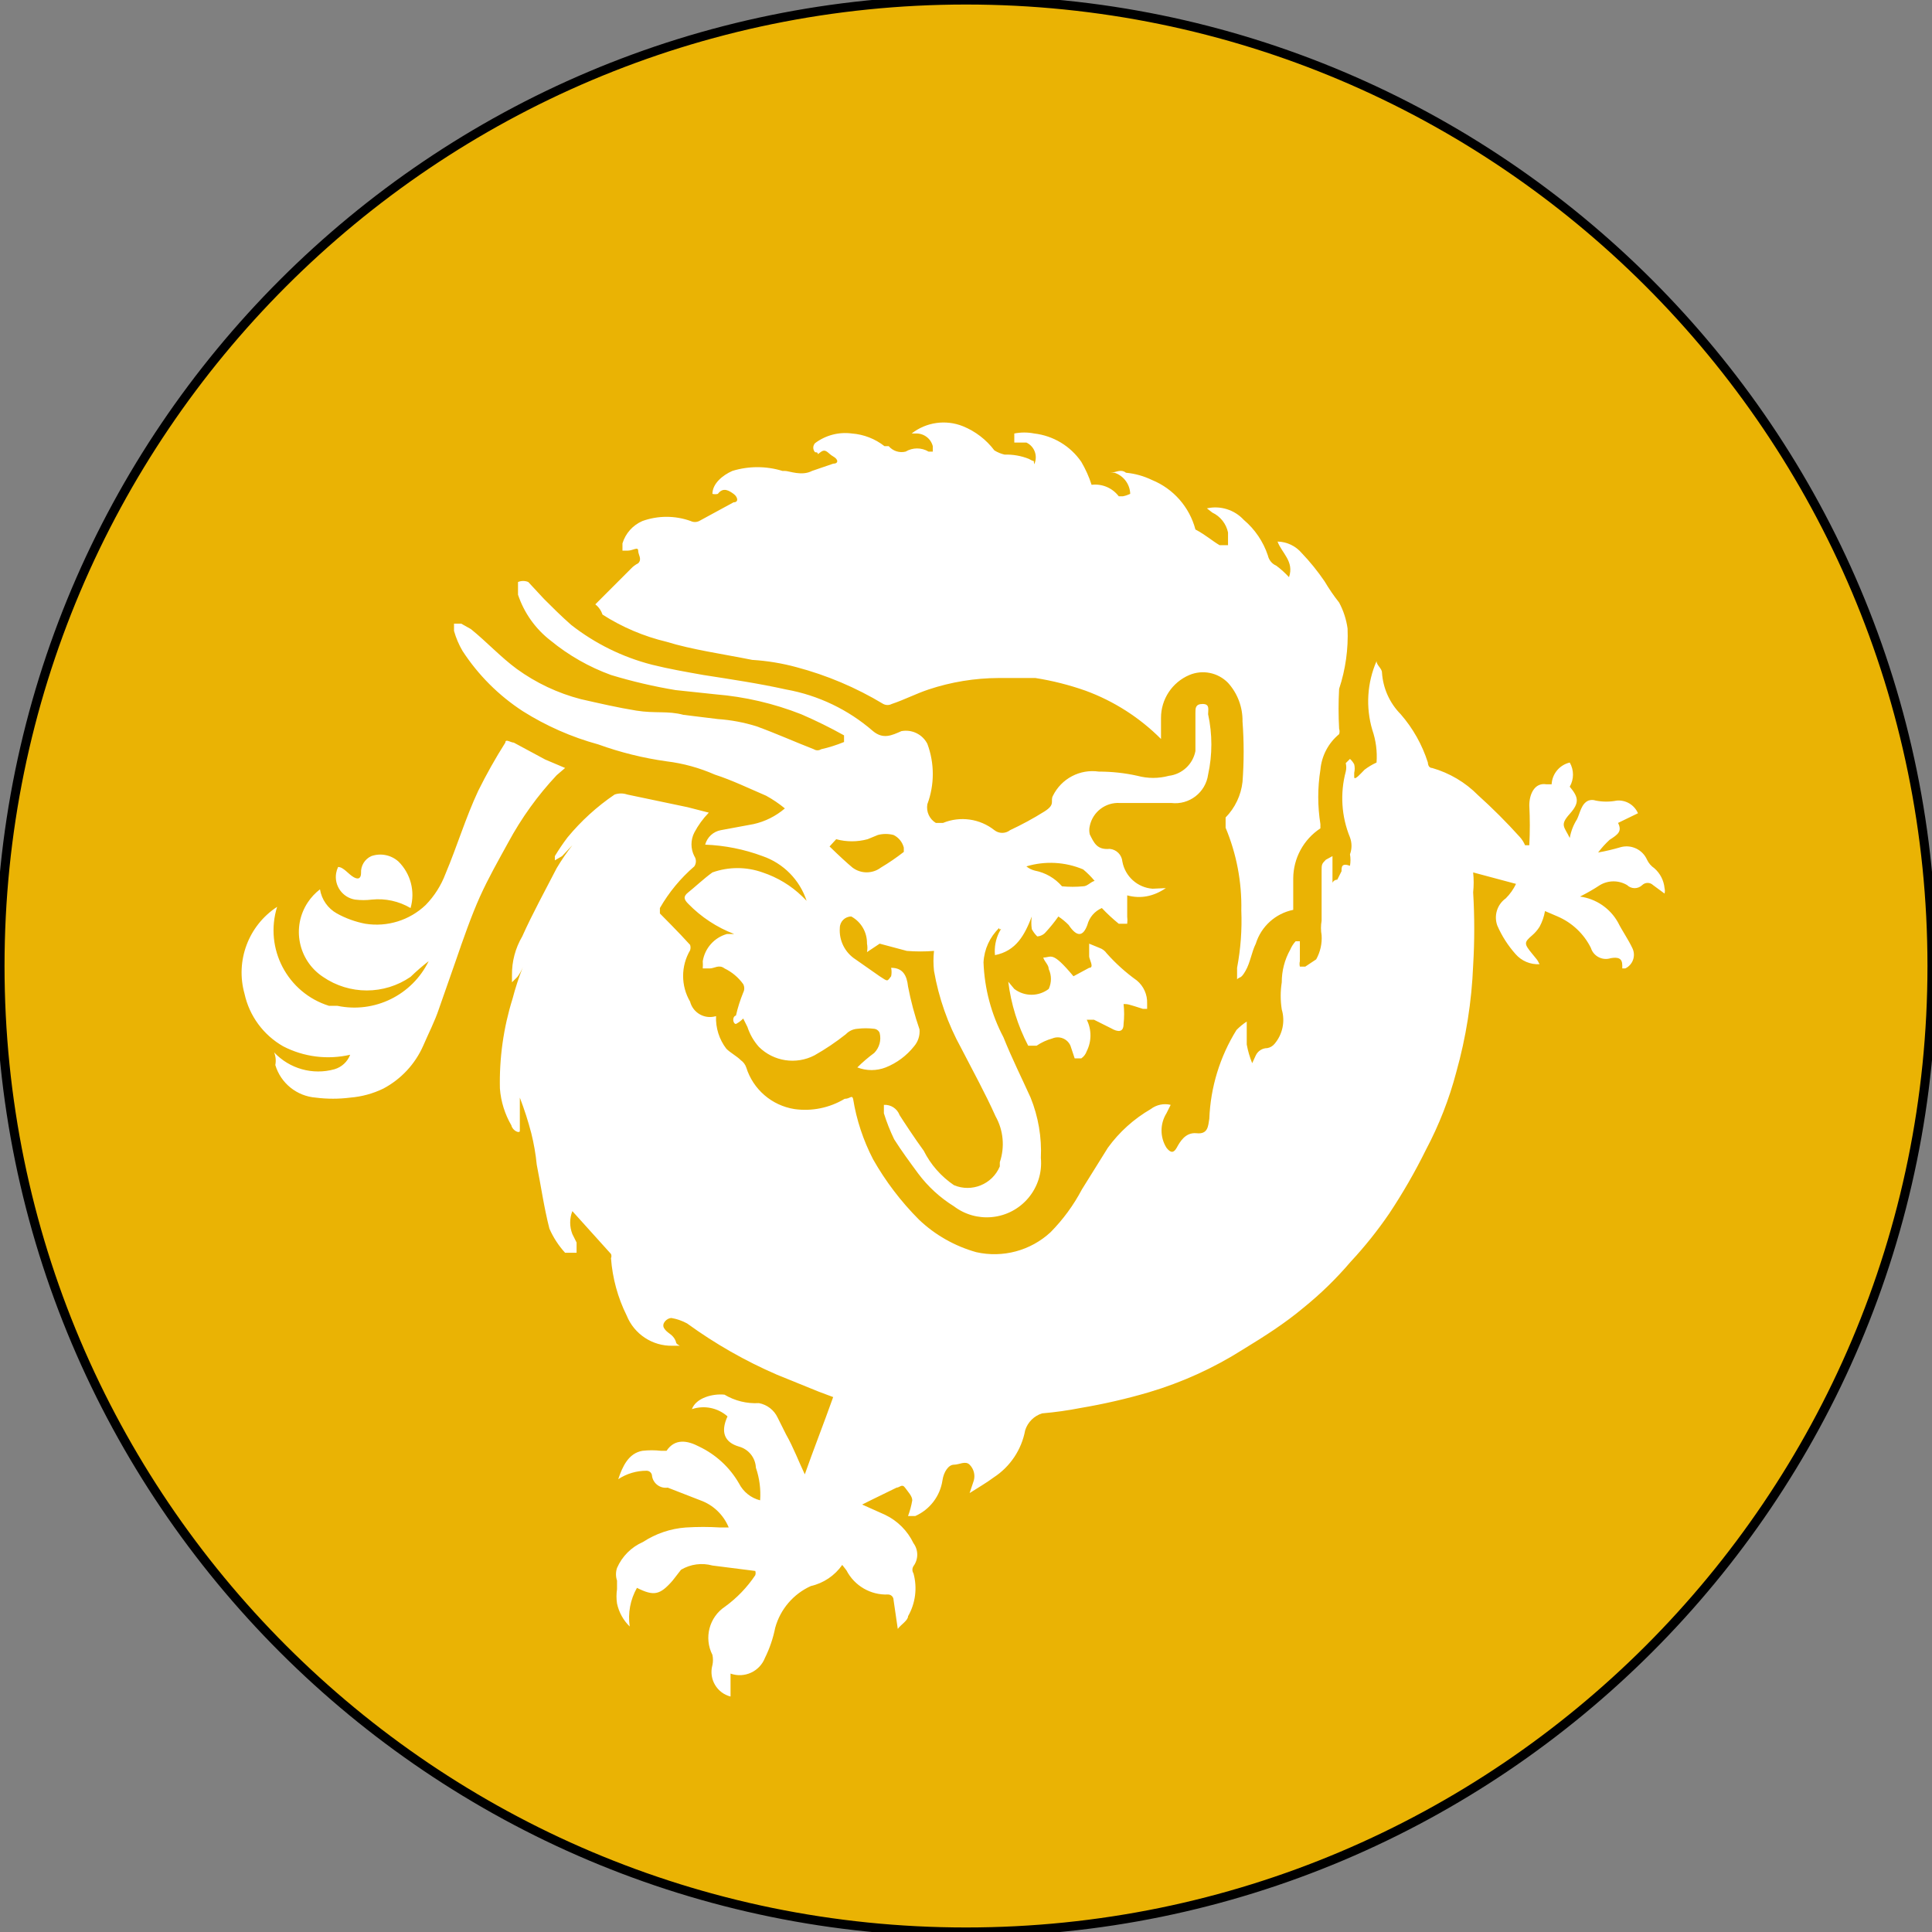 <?xml version="1.0" encoding="UTF-8" standalone="no"?>
<!DOCTYPE svg PUBLIC "-//W3C//DTD SVG 1.1//EN" "http://www.w3.org/Graphics/SVG/1.1/DTD/svg11.dtd">
<svg version="1.1" xmlns="http://www.w3.org/2000/svg" xmlns:xlink="http://www.w3.org/1999/xlink" preserveAspectRatio="xMidYMid meet" viewBox="0 0 640 640" width="640" height="640"><rect x="0" y="0" width="640" height="640" fill="#808080" stroke="none"/><defs><path d="M320 0C143.27 0 0 143.27 0 320C0 496.73 143.27 640 320 640C496.73 640 640 496.73 640 320C640 143.27 496.73 0 320 0Z" id="a6t7czVih"></path><path d="M444.4 288.6C444.4 287.2 444.4 285.8 447.2 286.8C447.42 285.54 447.42 284.26 447.2 283C447.87 281.19 447.87 279.21 447.2 277.4C444.36 270.48 443.87 262.82 445.8 255.6C446.02 254.68 446.02 253.72 445.8 252.8C445.94 252.66 447.06 251.54 447.2 251.4C447.77 251.91 448.24 252.52 448.6 253.2C448.82 254.12 448.82 255.08 448.6 256C448.6 256.14 448.6 257.26 448.6 257.4C448.6 258.8 451 256 452 255C453.24 254.05 454.58 253.24 456 252.6C456.27 248.94 455.79 245.27 454.6 241.8C452.37 234.27 452.87 226.2 456 219C456 220.4 457.8 221.4 457.8 222.8C458.14 228 460.34 232.9 464 236.6C468.06 241.26 471.12 246.7 473 252.6C473 252.6 473 254.4 474.4 254.4C480.16 256.06 485.4 259.14 489.6 263.4C494.44 267.76 499.04 272.36 503.4 277.2C504.16 278.02 504.76 278.97 505.2 280C505.34 280 506.46 280 506.6 280C506.83 275.6 506.83 271.2 506.6 266.8C506.6 263 508.4 259.2 512.2 259.8C512.38 259.8 513.82 259.8 514 259.8C514.17 256.33 516.62 253.4 520 252.6C521.43 255.08 521.43 258.12 520 260.6C522.8 264 523.4 265.8 520 269.6C516.6 273.4 518.2 273.8 520 277.6C520.39 275.4 521.2 273.29 522.4 271.4C523.4 269.4 523.8 266.2 526.2 265.2C526.98 264.93 527.82 264.93 528.6 265.2C530.91 265.66 533.29 265.66 535.6 265.2C538.59 264.95 541.41 266.64 542.6 269.4C541.94 269.72 536.66 272.28 536 272.6C537.4 275.4 536 276.4 533.2 278.2C531.81 279.48 530.53 280.89 529.4 282.4C531.97 281.95 534.5 281.34 537 280.6C540.51 279.71 544.15 281.49 545.6 284.8C546.14 285.93 546.96 286.9 548 287.6C549.94 289.28 551.16 291.65 551.4 294.2C551.55 294.79 551.55 295.41 551.4 296C551.02 295.72 547.98 293.48 547.6 293.2C546.59 292.23 545.01 292.23 544 293.2C542.61 294.55 540.39 294.55 539 293.2C536.23 291.55 532.77 291.55 530 293.2C527.88 294.6 525.67 295.86 523.4 297C528.72 297.72 533.39 300.9 536 305.6C537.4 308.4 539.4 311.2 540.8 314.2C541.94 316.69 540.87 319.63 538.4 320.8C538.33 320.8 538 320.8 537.4 320.8C537.4 320.2 537.4 319.87 537.4 319.8C537.4 317.4 536 317 533.6 317.4C530.87 318.3 527.93 316.82 527.03 314.1C527.02 314.06 527.01 314.03 527 314C524.68 309.34 520.78 305.66 516 303.6C515.58 303.42 512.22 301.98 511.8 301.8C511.49 303.62 510.88 305.38 510 307C509.34 308.05 508.53 308.99 507.6 309.8C504.8 312.2 504.8 312.6 507.6 316C510.4 319.4 509 317.8 510 319.4C506.95 319.58 503.99 318.32 502 316C499.52 313.2 497.49 310.03 496 306.6C494.81 303.31 495.95 299.63 498.8 297.6C500.2 296.21 501.35 294.59 502.2 292.8C500.78 292.42 489.42 289.38 488 289C488.23 291.19 488.23 293.41 488 295.6C488.48 303.66 488.48 311.74 488 319.8C487.52 331.78 485.64 343.66 482.4 355.2C480.06 364.09 476.7 372.68 472.4 380.8C468.79 388.12 464.72 395.2 460.2 402C456.34 407.65 452.06 413 447.4 418C442.68 423.54 437.46 428.63 431.8 433.2C425.6 438.4 419 442.6 411.8 447C402.11 453.15 391.61 457.93 380.6 461.2C373.18 463.38 365.63 465.11 358 466.4C353.77 467.23 349.5 467.83 345.2 468.2C342.53 469.04 340.44 471.13 339.6 473.8C338.41 480.2 334.66 485.84 329.2 489.4C326.8 491.2 324 492.8 321.2 494.6C321.34 494.18 322.46 490.82 322.6 490.4C323.09 488.54 322.56 486.56 321.2 485.2C319.8 483.8 317.8 485.2 316 485.2C314.2 485.2 312.6 487.6 312.2 490.4C311.42 495.61 308.02 500.07 303.2 502.2C302.96 502.2 301.04 502.2 300.8 502.2C301.43 500.51 301.9 498.77 302.2 497C302.2 495.6 300.8 494.2 299.8 492.8C298.8 491.4 298 492.8 297 492.8C296.43 493.08 293.56 494.48 288.4 497L285.6 498.4C290.16 500.44 292.69 501.57 293.2 501.8C297.31 503.77 300.63 507.09 302.6 511.2C304.27 513.46 304.27 516.54 302.6 518.8C302.13 519.53 302.13 520.47 302.6 521.2C303.92 525.98 303.27 531.1 300.8 535.4C300.8 536.8 298.4 538.2 297.4 539.6C297.26 538.64 296.14 530.96 296 530C296 529.01 295.19 528.2 294.2 528.2C288.43 528.45 283.05 525.33 280.4 520.2C280.26 520.02 279.14 518.58 279 518.4C276.52 521.94 272.82 524.44 268.6 525.4C262.81 528.02 258.49 533.08 256.8 539.2C256.11 542.67 254.97 546.03 253.4 549.2C251.63 553.73 246.58 556.03 242 554.4C242 555.16 242 561.24 242 562C237.51 560.85 234.8 556.27 235.95 551.77C235.97 551.72 235.98 551.66 236 551.6C236.24 550.48 236.24 549.32 236 548.2C233.12 542.58 234.93 535.68 240.2 532.2C244.12 529.35 247.5 525.83 250.2 521.8C250.34 521.34 250.34 520.86 250.2 520.4C248.78 520.22 237.42 518.78 236 518.6C232.49 517.63 228.73 518.14 225.6 520C225.32 520.36 223.08 523.24 222.8 523.6C218.6 528.4 216.6 528.8 211 526C208.79 529.88 207.95 534.39 208.6 538.8C206.48 536.74 205.02 534.09 204.4 531.2C204.16 529.61 204.16 527.99 204.4 526.4C204.4 526.12 204.4 523.88 204.4 523.6C203.94 522.24 203.94 520.76 204.4 519.4C206.08 515.55 209.15 512.48 213 510.8C217.25 508.02 222.14 506.36 227.2 506C231 505.76 234.8 505.76 238.6 506C238.88 506 241.12 506 241.4 506C239.68 501.8 236.27 498.53 232 497C230.92 496.58 222.28 493.22 221.2 492.8C218.72 493.16 216.41 491.47 216 489C216 488.01 215.19 487.2 214.2 487.2C210.86 487.19 207.59 488.16 204.8 490C206.2 485.8 208.2 481.4 212.8 480.6C214.86 480.36 216.94 480.36 219 480.6C219.18 480.6 220.62 480.6 220.8 480.6C223.6 476.4 227.8 477.2 231.6 479.2C237.14 481.84 241.74 486.08 244.8 491.4C246.21 494.19 248.77 496.24 251.8 497C252.07 493.34 251.59 489.67 250.4 486.2C250.25 482.9 247.99 480.07 244.8 479.2C240 477.8 238.6 474.4 241 469.2C237.78 466.34 233.28 465.43 229.2 466.8C230.6 463 236.2 461.6 240 462C243.43 464.05 247.41 465.03 251.4 464.8C254.12 465.31 256.43 467.1 257.6 469.6C257.88 470.16 260.12 474.64 260.4 475.2C262.8 479.4 264.6 484.2 266.6 488.4C269.4 480.4 272.8 471.8 276 462.8C275.68 462.68 274.08 462.08 271.2 461C262.92 457.64 258.32 455.77 257.4 455.4C246.87 450.85 236.88 445.15 227.6 438.4C225.98 437.52 224.22 436.91 222.4 436.6C221 436.6 219 438.4 220 440C221 441.6 222.4 441.8 223.4 443.4C224.4 445 223.4 444.8 225.2 445.8C224.96 445.8 223.04 445.8 222.8 445.8C216.15 445.95 210.09 441.97 207.6 435.8C204.65 429.86 202.89 423.41 202.4 416.8C202.59 416.35 202.59 415.85 202.4 415.4C201.12 413.98 190.88 402.62 189.6 401.2C188.64 403.64 188.64 406.36 189.6 408.8C189.69 408.99 190.16 409.92 191 411.6L191 415C188.72 415 187.45 415 187.2 415C185.04 412.64 183.28 409.93 182 407C180.2 400 179.2 392.8 177.8 385.8C177.46 382.29 176.85 378.82 176 375.4C174.96 371.4 173.69 367.46 172.2 363.6C172.2 364.7 172.2 373.5 172.2 374.6C172.2 375.6 169.8 374.6 169.4 372.8C167.23 369.07 165.93 364.9 165.6 360.6C165.37 350.5 166.78 340.44 169.8 330.8C170.72 327.27 171.85 323.79 173.2 320.4C172.74 321.54 172.14 322.62 171.4 323.6C171.28 323.72 170.68 324.32 169.6 325.4C169.6 323.96 169.6 323.16 169.6 323C169.54 318.5 170.72 314.08 173 310.2C176.4 302.6 180.6 295 184.4 287.6C185.97 284.96 187.71 282.42 189.6 280C189.37 280.24 188.24 281.44 186.2 283.6L183.8 285C183.8 284.16 183.8 283.69 183.8 283.6C185.09 281.46 186.49 279.39 188 277.4C192.5 271.95 197.75 267.17 203.6 263.2C204.96 262.73 206.44 262.73 207.8 263.2C209.13 263.48 215.8 264.88 227.8 267.4C232 268.48 234.33 269.08 234.8 269.2C232.89 271.16 231.28 273.38 230 275.8C228.75 278.25 228.75 281.15 230 283.6C230.7 284.62 230.7 285.98 230 287C225.45 290.92 221.59 295.59 218.6 300.8C218.6 300.98 218.6 302.42 218.6 302.6C218.6 302.6 225.2 309.2 228.6 313C228.8 313.6 228.8 314.2 228.6 314.8C225.52 320.05 225.52 326.55 228.6 331.8C229.54 335.44 233.24 337.63 236.88 336.69C236.99 336.66 237.09 336.63 237.2 336.6C237.03 340.49 238.24 344.31 240.6 347.4C242 348.8 244 349.8 245.4 351.2C246.24 351.79 246.87 352.63 247.2 353.6C249.47 360.87 255.67 366.22 263.2 367.4C268.96 368.2 274.8 367 279.8 364C281.6 364 282.2 362.6 282.6 364C283.72 370.98 285.96 377.72 289.2 384C293.34 391.32 298.46 398.04 304.4 404C309.74 409.1 316.28 412.8 323.4 414.8C332.2 416.78 341.4 414.3 348 408.2C352.15 404 355.65 399.22 358.4 394C359.26 392.62 366.14 381.58 367 380.2C370.78 374.99 375.62 370.63 381.2 367.4C383.07 365.96 385.5 365.44 387.8 366C387.66 366.28 386.54 368.52 386.4 368.8C384.23 372.29 384.23 376.71 386.4 380.2C387.8 382 388.8 382 389.8 380.2C390.8 378.4 392.6 375 396.4 375.4C400.2 375.8 400.2 373 400.6 370.6C401 360.18 404.1 350.05 409.6 341.2C410.63 340.14 411.77 339.21 413 338.4C413 339.16 413 345.24 413 346C413.38 348.12 414 350.2 414.8 352.2C414.92 351.94 415.88 349.86 416 349.6C416.7 348.13 418.18 347.2 419.8 347.2C420.74 347.04 421.59 346.54 422.2 345.8C424.88 342.65 425.78 338.36 424.6 334.4C424.13 331.42 424.13 328.38 424.6 325.4C424.59 321.62 425.55 317.9 427.4 314.6C427.84 313.57 428.44 312.62 429.2 311.8C429.29 311.8 429.76 311.8 430.6 311.8C430.6 315.76 430.6 317.96 430.6 318.4C430.45 318.99 430.45 319.61 430.6 320.2C430.72 320.2 431.32 320.2 432.4 320.2C434.56 318.76 435.76 317.96 436 317.8C437.36 315.36 437.99 312.58 437.8 309.8C437.52 308.21 437.52 306.59 437.8 305C437.8 303.36 437.8 290.24 437.8 288.6C437.8 286.4 437.8 286.2 439.2 284.8C439.35 284.72 440.08 284.32 441.4 283.6C441.4 288.88 441.4 291.81 441.4 292.4C441.7 291.79 442.32 291.4 443 291.4C443 291.4 444.26 288.88 444.4 288.6ZM209 188.4C209.68 187.66 210.5 187.05 211.4 186.6C212.8 185.2 211.4 183.8 211.4 182.4C211.4 181 209.6 182.4 208 182.4C207.88 182.4 207.28 182.4 206.2 182.4C206.2 180.96 206.2 180.16 206.2 180C207.21 176.68 209.62 173.98 212.8 172.6C217.97 170.74 223.63 170.74 228.8 172.6C229.68 173.03 230.72 173.03 231.6 172.6C232.74 171.98 241.86 167.02 243 166.4C244.8 166.4 244.4 164.6 243 163.6C241.6 162.6 239.6 161.2 237.8 163.6C237.21 163.75 236.59 163.75 236 163.6C236 160.2 239.4 157.4 242.6 156C248 154.34 253.8 154.34 259.2 156C259.28 156 259.92 156 260 156C261.4 156 265.6 157.8 269 156C269.7 155.76 275.3 153.84 276 153.6C277.8 153.6 277.8 152.2 276 151.2C274.2 150.2 273.6 148.4 271.8 149.8C270 151.2 271.8 149.8 270 149.8C269.21 148.96 269.21 147.64 270 146.8C273.49 144.17 277.87 143.02 282.2 143.6C286.14 143.9 289.89 145.36 293 147.8C293.14 147.8 294.26 147.8 294.4 147.8C295.78 149.41 297.94 150.11 300 149.6C302.34 148.2 305.26 148.2 307.6 149.6C307.69 149.6 308.16 149.6 309 149.6C309 148.52 309 147.92 309 147.8C308.35 145.26 306.02 143.52 303.4 143.6C303.26 143.6 302.14 143.6 302 143.6C306.83 139.83 313.31 138.91 319 141.2C323.12 142.88 326.72 145.64 329.4 149.2C330.45 149.85 331.6 150.32 332.8 150.6C335.53 150.51 338.26 150.99 340.8 152C343.2 153.4 342.2 152 342.6 153.8C343.87 151.1 342.72 147.88 340.02 146.61C340.02 146.61 340.01 146.6 340 146.6C339.73 146.6 338.4 146.6 336 146.6C336 144.8 336 143.8 336 143.6C338.18 143.17 340.42 143.17 342.6 143.6C348.92 144.34 354.6 147.76 358.2 153C359.6 155.4 360.76 157.94 361.6 160.6C365.06 160.17 368.49 161.62 370.6 164.4C370.74 164.4 371.86 164.4 372 164.4C372.83 164.23 373.64 163.96 374.4 163.6C374.31 160.41 372.23 157.61 369.2 156.6C369.06 156.6 367.94 156.6 367.8 156.6C369.6 156.6 371.2 155.2 373 156.6C376 156.88 378.9 157.7 381.6 159C388.72 161.9 394.04 167.98 396 175.4C399.4 177.2 401.6 179.2 404 180.6C404.19 180.6 405.12 180.6 406.8 180.6C406.8 178.08 406.8 176.68 406.8 176.4C406.2 173.5 404.27 171.06 401.6 169.8C401.42 169.66 399.98 168.54 399.8 168.4C404.25 167.4 408.9 168.85 412 172.2C415.7 175.32 418.46 179.4 420 184C420.33 185.52 421.37 186.79 422.8 187.4C424.32 188.54 425.72 189.8 427 191.2C428.8 186 424.6 183.2 423.2 179.4C426.29 179.46 429.2 180.85 431.2 183.2C434 186.12 436.52 189.26 438.8 192.6C440.24 195.04 441.84 197.38 443.6 199.6C445.04 202.28 445.98 205.2 446.4 208.2C446.68 214.98 445.73 221.76 443.6 228.2C443.36 232.6 443.36 237 443.6 241.4C443.8 242 443.8 242.6 443.6 243.2C440.03 246.14 437.8 250.39 437.4 255C436.45 260.96 436.45 267.04 437.4 273C437.4 273.14 437.4 274.26 437.4 274.4C431.81 278.08 428.43 284.31 428.4 291C428.4 292.04 428.4 300.36 428.4 301.4C422.53 302.59 417.78 306.88 416 312.6C414.6 315.4 414.2 318.8 412.6 321.6C411 324.4 410.8 323.4 409.8 324.4C409.8 324.02 409.8 320.98 409.8 320.6C410.99 314.34 411.46 307.97 411.2 301.6C411.4 292.2 409.62 282.87 406 274.2C406 273.86 406 271.14 406 270.8C409.13 267.6 411.11 263.45 411.6 259C412.1 252.34 412.1 245.66 411.6 239C411.68 234.28 409.97 229.7 406.8 226.2C403.47 222.79 398.4 221.75 394 223.6C388.3 226.01 384.59 231.61 384.6 237.8C384.6 238.5 384.6 244.1 384.6 244.8C377.53 237.71 369 232.25 359.6 228.8C354.21 226.9 348.65 225.49 343 224.6C341.78 224.6 332.02 224.6 330.8 224.6C322.91 224.63 315.08 225.91 307.6 228.4C303.4 229.8 299.6 231.8 295.4 233.2C294.52 233.66 293.48 233.66 292.6 233.2C283.63 227.79 273.93 223.68 263.8 221C259.03 219.71 254.14 218.9 249.2 218.6C239.2 216.6 229.2 215.2 220.8 212.6C213.28 210.81 206.11 207.76 199.6 203.6C199.15 202.26 198.32 201.07 197.2 200.2C197.2 200.2 207.82 189.58 209 188.4ZM373.4 296.6C373.4 297.3 373.4 302.9 373.4 303.6C373.5 304.4 373.5 305.2 373.4 306C373.12 306 370.88 306 370.6 306C368.62 304.39 366.75 302.66 365 300.8C362.62 301.83 360.85 303.89 360.2 306.4C358.8 310.2 356.8 310.6 354 306.4C352.97 305.35 351.83 304.41 350.6 303.6C349.32 305.42 347.91 307.16 346.4 308.8C345.7 309.63 344.68 310.13 343.6 310.2C342.88 309.5 342.28 308.69 341.8 307.8C341.59 306.41 341.59 304.99 341.8 303.6C339.4 309.8 336.6 315 329.6 316.4C329.34 313.79 329.83 311.15 331 308.8C332.4 306.4 331 308.8 331 307.4C327.88 310.4 326.02 314.48 325.8 318.8C326.12 327.46 328.36 335.94 332.4 343.6C335.2 350.6 338.6 357.4 341.4 363.6C343.96 369.94 345.12 376.76 344.8 383.6C345.72 393.5 338.43 402.27 328.53 403.18C324.06 403.6 319.58 402.32 316 399.6C311.43 396.77 307.43 393.1 304.2 388.8C301.4 385 298.6 381.2 296.2 377.4C294.86 374.62 293.72 371.75 292.8 368.8C292.8 368.52 292.8 366.28 292.8 366C295.09 365.86 297.21 367.24 298 369.4C299 371 303.2 377.4 306 381.2C308.3 385.8 311.76 389.72 316 392.6C321.9 395.09 328.71 392.32 331.19 386.41C331.2 386.41 331.2 386.4 331.2 386.4C331.2 386.26 331.2 385.14 331.2 385C332.9 379.96 332.4 374.44 329.8 369.8C326.4 362.2 322.2 354.6 318.4 347.2C314 339.22 310.96 330.57 309.4 321.6C309.16 319.41 309.16 317.19 309.4 315C306.4 315.24 303.4 315.24 300.4 315C299.8 314.84 296.8 314.04 291.4 312.6C288.88 314.28 287.48 315.21 287.2 315.4C287.39 314.48 287.39 313.52 287.2 312.6C287.28 308.86 285.28 305.39 282 303.6C279.9 303.6 278.2 305.3 278.2 307.4C277.9 311.56 279.9 315.54 283.4 317.8C284.2 318.36 290.6 322.84 291.4 323.4C294.2 325.2 293.8 325.2 295.2 323.4C295.39 322.48 295.39 321.52 295.2 320.6C299 320.6 300.4 323 300.8 326.8C301.72 331.6 303 336.36 304.6 341C304.78 343.03 304.13 345.05 302.8 346.6C300.33 349.71 297.09 352.13 293.4 353.6C290.38 354.77 287.02 354.77 284 353.6C285.75 351.86 287.62 350.26 289.6 348.8C291.31 347.06 291.99 344.56 291.4 342.2C291.11 341.43 290.41 340.9 289.6 340.8C287.74 340.57 285.86 340.57 284 340.8C282.55 340.9 281.2 341.55 280.2 342.6C276.92 345.2 273.44 347.54 269.8 349.6C263.71 352.76 256.27 351.63 251.4 346.8C249.69 344.89 248.4 342.64 247.6 340.2C247.46 339.92 246.34 337.68 246.2 337.4C245.5 338.12 244.69 338.72 243.8 339.2C242.8 339.2 242.4 336.8 243.8 336.4C244.38 333.8 245.2 331.26 246.2 328.8C246.66 327.92 246.66 326.88 246.2 326C244.6 323.78 242.47 321.99 240 320.8C238.2 319.4 236.6 320.8 235.2 320.8C234.96 320.8 233.04 320.8 232.8 320.8C232.85 320 232.85 319.2 232.8 318.4C233.49 314.1 236.61 310.59 240.8 309.4C241.04 309.4 242.96 309.4 243.2 309.4C237.47 307.21 232.28 303.8 228 299.4C226.6 298 226.2 297 228 295.6C229.8 294.2 233.2 291 236 289C241.37 287.09 247.23 287.09 252.6 289C257.54 290.64 262.06 293.36 265.8 297C265.94 297.14 267.06 298.26 267.2 298.4C264.91 291.46 259.51 285.98 252.6 283.6C246.51 281.33 240.09 280.05 233.6 279.8C234.26 277.33 236.28 275.46 238.8 275C239.88 274.8 248.52 273.2 249.6 273C253.44 272.15 257.01 270.36 260 267.8C258.07 266.21 255.99 264.8 253.8 263.6C248.2 261.2 242.4 258.4 236.8 256.6C231.71 254.36 226.32 252.87 220.8 252.2C213.09 251.12 205.52 249.25 198.2 246.6C189.37 244.19 180.94 240.48 173.2 235.6C165.2 230.4 158.4 223.6 153.2 215.6C151.99 213.53 151.05 211.31 150.4 209C150.4 208.84 150.4 208.04 150.4 206.6L152.8 206.6C154.72 207.68 155.79 208.28 156 208.4C161.2 212.6 166 217.8 171.2 221.6C177.58 226.23 184.77 229.62 192.4 231.6C198.6 233 204.6 234.4 210.8 235.4C217 236.4 221.2 235.4 226.4 236.8C227.54 236.94 236.66 238.06 237.8 238.2C242.14 238.5 246.44 239.3 250.6 240.6C257.2 243 263.4 245.8 269.6 248.2C270.33 248.67 271.27 248.67 272 248.2C274.6 247.62 277.14 246.8 279.6 245.8C279.6 245.58 279.6 243.82 279.6 243.6C274.99 241.03 270.25 238.69 265.4 236.6C256.31 233.02 246.74 230.8 237 230C235.68 229.86 225.12 228.74 223.8 228.6C216.57 227.4 209.42 225.73 202.4 223.6C195.14 220.96 188.37 217.1 182.4 212.2C177.37 208.32 173.61 203.03 171.6 197C171.6 196.58 171.6 193.22 171.6 192.8C172.69 192.34 173.91 192.34 175 192.8C175.52 193.36 179.68 197.84 180.2 198.4C183 201.2 185.8 204 189.2 207C197.12 213.2 206.24 217.7 216 220.2C221.6 221.6 227.4 222.6 233 223.6C242 225 251.4 226.4 260.4 228.4C271.07 230.31 281.02 235.08 289.2 242.2C292.6 245 295.4 243.6 298.6 242.2C302.08 241.54 305.58 243.25 307.2 246.4C309.6 252.86 309.6 259.94 307.2 266.4C306.76 268.85 307.87 271.31 310 272.6C310.24 272.6 312.16 272.6 312.4 272.6C318.08 270.27 324.58 271.19 329.4 275C330.92 276.2 333.08 276.2 334.6 275C338.52 273.17 342.33 271.1 346 268.8C349.8 266.4 347.8 265.4 348.8 263.6C351.6 257.92 357.73 254.69 364 255.6C368.3 255.6 372.6 256.06 376.8 257C380.21 257.92 383.79 257.92 387.2 257C391.6 256.47 395.16 253.16 396 248.8C396 247.52 396 237.28 396 236C396 234.6 396 233.2 398.4 233.2C400.8 233.2 400.2 235 400.2 236.6C401.64 243.2 401.64 250 400.2 256.6C399.37 262.53 393.95 266.71 388 266C386.3 266 372.7 266 371 266C366.24 265.7 361.98 268.94 361 273.6C360.78 274.52 360.78 275.48 361 276.4C362.4 279.2 363.4 281.6 367.6 281.2C369.84 281.4 371.6 283.16 371.8 285.4C372.7 290.33 376.81 294.03 381.8 294.4C382.09 294.39 383.56 294.32 386.2 294.2C382.07 297 377.8 297.8 373.4 296.6ZM282.4 287.4C285.18 289.5 289.02 289.5 291.8 287.4C294.44 285.83 296.98 284.09 299.4 282.2C299.4 282.06 299.4 280.94 299.4 280.8C298.94 278.97 297.7 277.43 296 276.6C294.3 276.15 292.5 276.15 290.8 276.6C290.46 276.74 287.74 277.86 287.4 278C283.99 278.92 280.41 278.92 277 278C276.85 278.16 276.12 278.96 274.8 280.4C278.09 283.6 280.63 285.93 282.4 287.4ZM342.8 288.4C346.3 289.07 349.47 290.9 351.8 293.6C354.12 293.82 356.48 293.82 358.8 293.6C360.2 293.6 361.2 292.2 362.6 291.8C361.46 290.42 360.18 289.14 358.8 288C352.84 285.49 346.19 285.14 340 287C340.82 287.67 341.77 288.15 342.8 288.4ZM110.8 354.2C113.19 353.5 115.11 351.72 116 349.4C108.5 351.13 100.63 350.14 93.8 346.6C87.26 342.87 82.61 336.55 81 329.2C77.93 318.27 82.3 306.61 91.8 300.4C87.5 314.21 95.2 328.89 109 333.2C109.28 333.2 111.52 333.2 111.8 333.2C124.07 335.75 136.5 329.66 142 318.4C139.9 320.02 137.9 321.76 136 323.6C127.26 329.6 115.74 329.6 107 323.6C98.8 318.18 96.53 307.14 101.95 298.94C103.05 297.28 104.42 295.81 106 294.6C106.54 297.98 108.61 300.93 111.6 302.6C114.54 304.22 117.71 305.37 121 306C128.27 307.17 135.67 304.87 141 299.8C143.9 296.83 146.14 293.29 147.6 289.4C151.4 280.4 154.2 271 158.4 262C161.12 256.51 164.12 251.17 167.4 246C167.4 244.6 169.2 246 170.2 246C170.89 246.37 174.36 248.24 180.6 251.6L187.2 254.4C185.52 255.84 184.59 256.64 184.4 256.8C178.13 263.48 172.76 270.94 168.4 279C165 285.2 161.8 290.8 159 297C156.2 303.2 153.4 311.2 151 318.2C150.44 319.8 145.96 332.6 145.4 334.2C144 338.4 142 342.2 140.2 346.4C137.52 352.48 132.87 357.48 127 360.6C123.55 362.28 119.82 363.29 116 363.6C112.21 364.08 108.39 364.08 104.6 363.6C98.33 363.12 93 358.83 91.2 352.8C91.48 351.39 91.34 349.93 90.8 348.6C95.9 354.05 103.61 356.21 110.8 354.2ZM372.2 339.2C372.2 342 370.4 342 368 340.6C367.63 340.41 365.76 339.48 362.4 337.8C360.96 337.8 360.16 337.8 360 337.8C361.64 341.07 361.64 344.93 360 348.2C359.67 349.17 359.04 350.01 358.2 350.6C358.05 350.6 357.32 350.6 356 350.6C355.16 348.08 354.69 346.68 354.6 346.4C353.59 344.09 350.92 343.02 348.6 344C346.75 344.51 344.99 345.32 343.4 346.4C343.12 346.4 340.88 346.4 340.6 346.4C337.15 339.79 334.91 332.61 334 325.2C334.2 325.44 335.8 327.36 336 327.6C339.37 330.17 344.03 330.17 347.4 327.6C348.38 325.51 348.38 323.09 347.4 321C347.4 319.6 346 318.6 345.6 317.2C348.4 317.2 348.4 314.8 355.6 323.4C356.12 323.12 360.28 320.88 360.8 320.6C362.6 320.6 360.8 317.8 360.8 316.8C360.8 316.52 360.8 315.12 360.8 312.6C362.84 313.44 363.97 313.91 364.2 314C365.17 314.33 366.01 314.96 366.6 315.8C369.59 319.17 372.94 322.18 376.6 324.8C378.85 326.67 380.11 329.48 380 332.4C380 332.52 380 333.12 380 334.2C379.16 334.2 378.69 334.2 378.6 334.2C373.6 332.6 373.6 332.6 372.2 332.6C372.44 334.8 372.44 337 372.2 339.2ZM123.2 298C121.34 298.23 119.46 298.23 117.6 298C113.46 297.31 110.66 293.4 111.35 289.26C111.47 288.54 111.69 287.85 112 287.2C113.8 287.2 115.4 289.6 117.2 290.6C119 291.6 119.6 290.6 119.6 289.2C119.47 286.81 120.82 284.59 123 283.6C126.1 282.51 129.55 283.2 132 285.4C136.04 289.4 137.6 295.32 136 300.8C132.14 298.53 127.66 297.54 123.2 298Z" id="b1MXDu85bm"></path><path d="M640 320C640 496.61 496.61 640 320 640C143.39 640 0 496.61 0 320C0 143.39 143.39 0 320 0C496.61 0 640 143.39 640 320Z" id="g2fhc7Hfqy"></path></defs><g><g><g><use xlink:href="#a6t7czVih" opacity="1" fill="#eab304" fill-opacity="1"></use><g><use xlink:href="#a6t7czVih" opacity="1" fill-opacity="0" stroke="#000000" stroke-width="1" stroke-opacity="0"></use></g></g><g><use xlink:href="#b1MXDu85bm" opacity="1" fill="#ffffff" fill-opacity="1"></use><g><use xlink:href="#b1MXDu85bm" opacity="1" fill-opacity="0" stroke="#000000" stroke-width="1" stroke-opacity="0"></use></g></g><g><use xlink:href="#g2fhc7Hfqy" opacity="1" fill="#0ad501" fill-opacity="0"></use><g><use xlink:href="#g2fhc7Hfqy" opacity="1" fill-opacity="0" stroke="#000000" stroke-width="3" stroke-opacity="1"></use></g></g></g></g></svg>